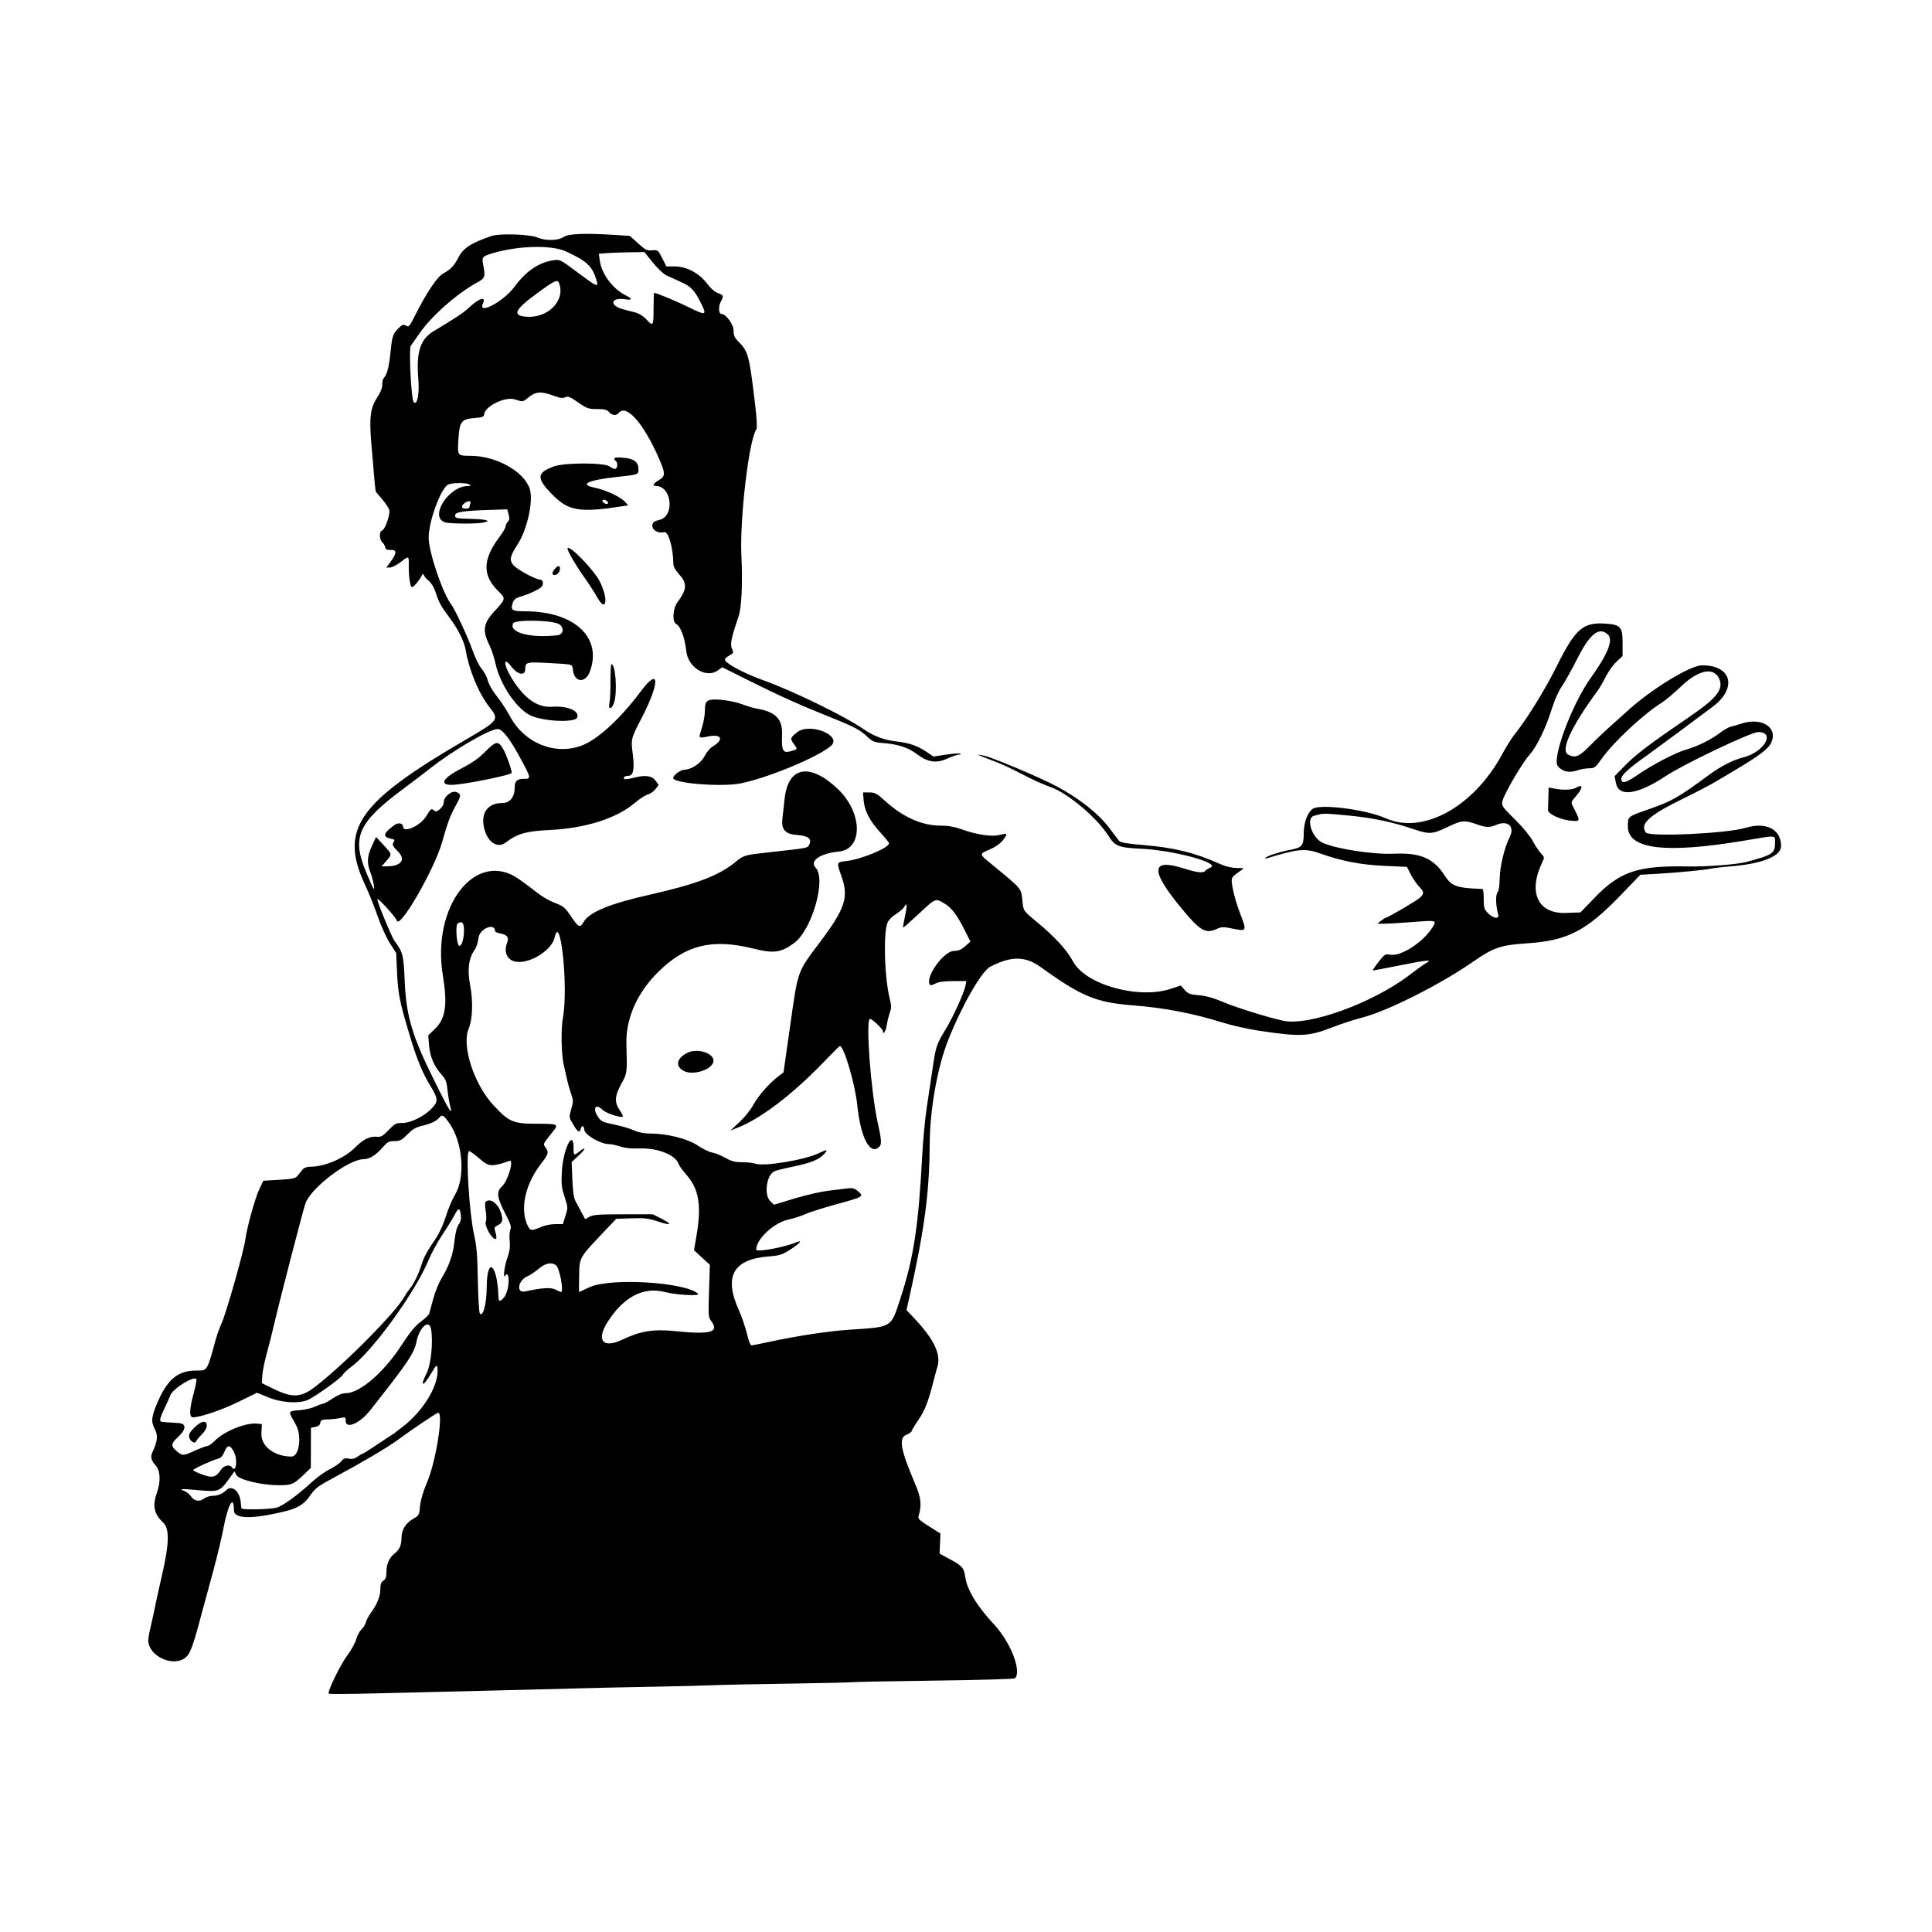 <svg id="svg" xmlns="http://www.w3.org/2000/svg" xmlns:xlink="http://www.w3.org/1999/xlink" width="400" height="400" viewBox="0, 0, 400,400"><g id="svgg"><path id="path0" d="M101.719 48.869 C 97.520 50.316,95.886 51.378,94.931 53.281 C 94.105 54.930,93.220 55.869,91.819 56.588 C 90.566 57.230,88.351 60.512,85.961 65.265 C 84.785 67.605,84.630 67.782,84.072 67.433 C 83.557 67.112,83.338 67.171,82.641 67.824 C 81.416 68.970,81.193 69.552,80.922 72.321 C 80.608 75.523,80.202 77.349,79.657 78.005 C 79.218 78.534,79.192 78.630,79.110 80.025 C 79.084 80.468,78.640 81.469,78.123 82.249 C 76.695 84.405,76.439 86.291,76.859 91.579 C 77.208 95.974,77.724 101.665,77.783 101.771 C 77.799 101.800,78.445 102.565,79.219 103.471 C 79.992 104.378,80.625 105.418,80.625 105.784 C 80.625 107.119,79.678 109.648,79.111 109.828 C 78.457 110.036,78.530 111.802,79.215 112.352 C 79.435 112.528,79.671 112.950,79.740 113.289 C 79.837 113.762,80.101 113.896,80.871 113.860 C 82.177 113.800,82.195 114.464,80.936 116.203 L 79.996 117.500 80.734 117.500 C 81.140 117.500,82.117 117.008,82.905 116.406 C 84.730 115.013,84.650 114.973,84.630 117.266 C 84.611 119.414,84.942 121.563,85.292 121.563 C 85.615 121.563,86.729 120.287,87.198 119.382 C 87.530 118.740,87.630 118.696,87.783 119.122 C 87.885 119.405,88.345 119.931,88.804 120.291 C 89.292 120.673,89.863 121.627,90.175 122.582 C 90.902 124.808,91.246 125.434,93.129 127.969 C 94.901 130.355,96.116 132.808,96.422 134.621 C 97.117 138.737,99.145 143.624,101.275 146.319 C 103.407 149.016,103.332 149.121,96.412 153.150 C 73.928 166.242,70.161 171.748,75.691 183.438 C 76.382 184.898,77.506 187.711,78.188 189.688 C 78.872 191.668,80.010 194.183,80.725 195.291 L 82.022 197.301 82.218 201.541 C 82.424 205.976,82.818 207.829,85.213 215.625 C 86.405 219.504,87.612 222.375,89.008 224.654 C 90.692 227.402,90.755 227.979,89.525 229.341 C 87.991 231.039,85.117 232.500,83.310 232.500 C 81.994 232.500,81.737 232.633,80.447 233.979 C 79.289 235.188,78.861 235.441,78.107 235.362 C 76.582 235.202,75.211 235.858,73.579 237.528 C 71.401 239.757,67.279 241.546,64.294 241.558 C 63.559 241.561,62.951 241.767,62.670 242.109 C 62.423 242.410,61.967 242.974,61.657 243.363 C 61.158 243.988,60.717 244.091,57.804 244.265 L 54.514 244.461 53.683 246.215 C 52.794 248.091,51.120 254.145,50.778 256.719 C 50.470 259.030,46.974 271.401,45.964 273.750 C 45.483 274.867,44.936 276.344,44.748 277.031 C 42.844 283.984,42.987 283.749,40.665 283.754 C 36.927 283.762,34.784 285.458,32.768 290.000 C 31.362 293.167,31.213 294.289,32.001 295.781 C 32.768 297.234,32.663 298.275,31.491 300.822 C 31.120 301.629,31.355 302.472,32.206 303.386 C 33.186 304.438,33.318 306.666,32.532 308.895 C 31.518 311.773,31.841 313.405,33.792 315.246 C 35.114 316.494,35.052 319.553,33.576 325.958 C 32.964 328.611,32.345 331.414,32.199 332.188 C 32.054 332.961,31.705 334.578,31.425 335.781 C 30.540 339.582,30.517 339.922,31.061 341.069 C 32.036 343.123,35.142 344.477,37.268 343.775 C 39.163 343.150,39.598 342.215,41.714 334.219 C 42.169 332.500,43.219 328.633,44.047 325.625 C 44.875 322.617,45.843 318.609,46.198 316.718 C 47.180 311.480,48.416 309.265,48.433 312.713 C 48.441 314.529,52.328 314.568,59.325 312.823 C 61.525 312.274,63.032 311.341,64.010 309.924 C 65.299 308.054,65.667 307.773,69.531 305.704 C 74.722 302.924,80.307 299.630,82.208 298.226 C 85.352 295.903,90.412 292.500,90.720 292.500 C 91.868 292.500,90.234 302.678,88.401 306.948 C 87.604 308.805,87.091 310.546,86.971 311.803 C 86.791 313.683,86.735 313.789,85.564 314.447 C 83.996 315.328,83.125 316.746,83.125 318.417 C 83.125 319.922,82.713 320.836,81.663 321.662 C 80.583 322.511,80.000 323.840,80.000 325.451 C 80.000 326.531,79.851 326.963,79.375 327.260 C 78.902 327.555,78.748 327.994,78.743 329.060 C 78.736 330.529,78.047 332.217,76.708 334.044 C 76.274 334.635,75.831 335.479,75.724 335.919 C 75.616 336.359,75.208 337.020,74.817 337.387 C 74.425 337.755,73.942 338.663,73.742 339.406 C 73.542 340.149,72.723 341.633,71.923 342.704 C 70.429 344.704,67.709 350.324,68.076 350.653 C 68.189 350.754,72.500 350.730,77.656 350.600 C 82.813 350.471,93.359 350.215,101.094 350.032 C 108.828 349.849,117.547 349.629,120.469 349.542 C 123.391 349.456,130.070 349.309,135.313 349.216 C 140.555 349.123,146.109 348.984,147.656 348.906 C 149.203 348.829,156.234 348.681,163.281 348.578 C 170.328 348.475,176.253 348.342,176.448 348.282 C 176.643 348.221,184.237 348.075,193.323 347.956 C 202.410 347.837,209.966 347.627,210.115 347.489 C 211.604 346.114,209.255 340.012,205.824 336.339 C 202.273 332.538,200.247 329.204,199.840 326.489 C 199.550 324.559,199.280 324.244,196.712 322.846 L 194.531 321.659 194.623 319.579 L 194.715 317.499 192.347 316.015 C 190.386 314.786,190.012 314.424,190.172 313.906 C 190.872 311.638,190.707 310.112,189.443 307.152 C 186.453 300.152,186.018 297.736,187.623 297.065 C 188.243 296.806,188.750 296.463,188.750 296.302 C 188.750 296.142,189.381 295.089,190.152 293.963 C 191.503 291.990,192.171 290.272,193.274 285.938 C 193.558 284.820,193.922 283.474,194.083 282.947 C 194.883 280.318,193.299 277.114,188.954 272.578 L 187.682 271.250 188.222 268.828 C 191.425 254.466,192.435 246.881,192.486 236.788 C 192.521 229.775,194.069 221.029,196.261 215.460 C 199.080 208.300,203.213 201.081,205.032 200.139 C 209.365 197.899,212.281 197.923,215.469 200.226 C 223.821 206.260,226.922 207.553,234.441 208.136 C 241.032 208.647,246.965 209.779,253.004 211.678 C 254.914 212.278,258.359 213.053,260.660 213.399 C 269.290 214.696,270.949 214.614,275.963 212.647 C 277.582 212.012,280.383 211.107,282.188 210.636 C 287.352 209.289,298.304 203.758,304.917 199.156 C 309.178 196.191,310.694 195.667,316.030 195.317 C 324.585 194.757,328.406 192.776,335.824 185.054 L 339.618 181.106 343.324 180.896 C 347.464 180.661,353.182 180.100,354.375 179.812 C 354.805 179.708,356.563 179.509,358.281 179.371 C 364.869 178.839,368.750 177.277,368.750 175.157 C 368.750 171.670,365.675 170.103,361.378 171.401 C 357.496 172.573,341.454 173.316,340.752 172.356 C 339.464 170.595,341.453 168.771,348.281 165.446 C 350.859 164.191,353.953 162.579,355.156 161.864 C 356.359 161.149,358.188 160.063,359.219 159.450 C 364.259 156.458,366.145 155.023,366.724 153.738 C 368.139 150.601,364.757 148.447,360.558 149.809 C 359.821 150.048,358.843 150.330,358.383 150.434 C 357.924 150.539,356.909 151.113,356.127 151.709 C 354.257 153.137,351.505 154.509,349.202 155.160 C 346.997 155.785,342.275 158.227,339.219 160.324 C 336.737 162.027,335.861 162.309,335.687 161.461 C 335.510 160.595,336.877 159.309,341.369 156.116 C 342.956 154.989,351.524 148.644,354.633 146.295 C 359.729 142.443,358.525 137.758,352.436 137.744 C 349.888 137.738,341.498 142.915,336.556 147.544 C 336.123 147.949,334.714 149.214,333.425 150.354 C 332.136 151.495,330.178 153.358,329.074 154.495 C 326.989 156.642,326.087 156.999,324.667 156.239 C 323.024 155.360,325.313 150.409,330.802 142.969 C 331.182 142.453,331.929 141.159,332.462 140.094 C 332.995 139.028,333.995 137.635,334.684 136.997 L 335.938 135.837 335.938 133.082 C 335.938 129.807,335.534 129.342,332.504 129.123 C 327.754 128.780,326.184 130.132,322.326 137.886 C 319.857 142.848,316.112 148.911,313.566 152.066 C 312.996 152.772,311.816 154.664,310.943 156.270 C 305.076 167.068,294.589 172.830,286.973 169.440 C 282.759 167.563,273.112 166.344,271.708 167.509 C 270.629 168.404,269.940 170.349,269.926 172.538 C 269.910 175.092,269.593 175.482,267.166 175.939 C 265.044 176.338,262.444 177.166,262.031 177.574 C 261.825 177.778,261.984 177.801,262.500 177.643 C 268.734 175.729,270.267 175.596,273.341 176.705 C 277.648 178.258,281.795 179.057,286.661 179.271 L 291.290 179.474 292.065 181.005 C 292.492 181.847,293.257 182.970,293.764 183.502 C 294.872 184.661,294.904 185.002,293.984 185.858 C 293.320 186.477,287.328 189.992,286.913 190.007 C 286.806 190.011,286.367 190.289,285.938 190.625 L 285.156 191.236 286.517 191.243 C 287.265 191.247,289.909 191.093,292.393 190.902 C 297.503 190.509,297.504 190.509,296.584 191.996 C 294.712 195.025,290.091 198.039,287.883 197.671 C 286.762 197.484,286.669 197.541,285.372 199.207 C 284.632 200.159,284.119 200.938,284.234 200.938 C 284.348 200.938,286.972 200.436,290.064 199.822 C 295.592 198.726,296.709 198.634,295.261 199.396 C 294.860 199.607,293.351 200.687,291.908 201.796 C 284.255 207.678,270.878 212.522,265.601 211.322 C 262.151 210.537,255.838 208.563,253.219 207.451 C 251.219 206.601,249.699 206.176,248.219 206.054 C 246.368 205.901,245.988 205.759,245.275 204.953 L 244.457 204.028 242.463 204.703 C 235.791 206.960,224.735 203.889,222.163 199.064 C 220.911 196.715,218.413 193.982,214.736 190.938 C 211.906 188.594,211.906 188.594,211.718 186.875 C 211.373 183.722,211.896 184.363,205.078 178.743 C 202.696 176.780,202.698 176.829,204.966 175.846 C 206.142 175.336,207.117 174.641,207.666 173.921 C 208.712 172.550,208.632 172.438,206.915 172.874 C 205.295 173.285,202.186 172.815,199.025 171.680 C 197.576 171.160,196.285 170.938,194.718 170.938 C 190.871 170.937,186.959 169.190,183.232 165.809 C 181.536 164.269,181.152 164.063,179.990 164.063 L 178.673 164.063 178.809 165.708 C 178.990 167.886,180.062 169.948,182.260 172.347 C 183.251 173.429,184.063 174.439,184.063 174.591 C 184.063 175.544,178.434 177.888,175.234 178.269 C 173.164 178.515,173.177 178.474,174.214 181.406 C 175.758 185.775,175.008 188.082,169.783 195.034 C 165.016 201.377,165.250 200.724,163.616 212.220 L 162.222 222.031 161.189 222.813 C 159.280 224.256,156.944 226.909,155.968 228.741 C 155.420 229.769,154.174 231.322,153.102 232.315 L 151.205 234.071 152.818 233.435 C 157.469 231.602,164.023 226.622,170.236 220.199 C 172.171 218.199,173.807 216.562,173.871 216.563 C 174.728 216.563,177.022 224.347,177.491 228.843 C 178.147 235.142,179.915 238.867,181.695 237.700 C 182.622 237.093,182.623 236.507,181.703 232.344 C 180.283 225.915,179.176 210.938,180.121 210.938 C 180.570 210.937,182.813 213.078,182.813 213.507 C 182.813 214.404,183.406 213.486,183.581 212.318 C 183.699 211.530,183.986 210.346,184.219 209.687 C 184.573 208.683,184.574 208.219,184.222 206.823 C 183.134 202.498,182.849 193.480,183.725 191.093 C 183.931 190.532,184.636 189.796,185.479 189.263 C 186.254 188.773,187.037 188.093,187.219 187.753 C 187.801 186.666,187.851 187.356,187.361 189.705 C 187.099 190.961,186.922 192.026,186.968 192.072 C 187.014 192.118,188.475 190.827,190.216 189.203 C 193.751 185.906,193.648 185.948,195.509 187.039 C 197.013 187.920,198.129 189.397,199.794 192.710 L 200.920 194.950 199.824 195.913 C 199.008 196.629,198.423 196.875,197.531 196.875 C 195.315 196.875,191.291 202.645,192.597 203.951 C 192.684 204.038,193.182 203.887,193.705 203.617 C 194.356 203.280,195.512 203.125,197.367 203.125 L 200.078 203.125 199.882 204.105 C 199.584 205.597,197.305 210.617,195.837 213.017 C 193.906 216.173,193.743 216.655,193.103 221.094 C 192.780 223.328,192.232 226.984,191.885 229.219 C 191.538 231.453,191.111 235.953,190.937 239.219 C 190.146 254.018,189.158 260.479,186.396 268.906 C 184.414 274.953,184.814 274.708,175.938 275.297 C 171.472 275.594,165.339 276.522,159.219 277.828 C 157.500 278.194,155.900 278.517,155.664 278.544 C 155.373 278.578,155.043 277.795,154.644 276.123 C 154.319 274.764,153.570 272.582,152.979 271.273 C 149.800 264.233,151.779 260.704,159.230 260.121 C 161.431 259.949,161.945 259.782,163.672 258.677 C 165.591 257.448,166.303 256.600,164.922 257.188 C 162.457 258.236,156.563 259.324,156.563 258.729 C 156.563 256.538,160.235 253.124,163.281 252.483 C 164.313 252.267,165.859 251.769,166.719 251.376 C 167.578 250.984,170.461 250.068,173.125 249.340 C 178.782 247.795,178.903 247.724,177.685 246.669 C 176.937 246.022,176.550 245.910,175.497 246.041 C 174.794 246.127,172.958 246.352,171.417 246.539 C 169.877 246.726,166.735 247.453,164.435 248.154 L 160.254 249.429 159.502 248.722 C 158.149 247.451,158.649 243.390,160.265 242.526 C 160.579 242.358,162.300 241.922,164.090 241.558 C 167.828 240.797,169.528 240.116,170.601 238.949 C 171.509 237.962,171.256 237.915,169.529 238.751 C 166.604 240.167,158.075 241.572,156.360 240.920 C 155.934 240.758,154.732 240.625,153.690 240.625 C 152.181 240.625,151.469 240.442,150.194 239.725 C 149.314 239.230,148.084 238.734,147.460 238.624 C 146.837 238.514,145.485 237.858,144.456 237.167 C 142.355 235.756,138.133 234.693,134.579 234.681 C 133.303 234.676,132.183 234.455,131.250 234.024 C 130.477 233.666,128.648 233.129,127.188 232.829 C 124.804 232.340,124.459 232.179,123.828 231.252 C 122.608 229.461,123.309 228.338,124.750 229.778 C 125.450 230.478,128.587 231.517,128.939 231.166 C 129.024 231.080,128.735 230.482,128.297 229.837 C 127.182 228.194,127.264 226.884,128.638 224.401 C 129.865 222.184,129.862 222.206,129.692 216.250 C 129.540 210.903,131.851 205.623,136.258 201.250 C 141.928 195.624,147.440 194.270,156.003 196.400 C 160.191 197.442,161.653 197.248,164.346 195.298 C 168.103 192.576,171.144 182.023,168.859 179.638 C 167.530 178.251,169.796 176.689,173.707 176.296 C 178.753 175.789,178.590 168.185,173.428 163.316 C 167.614 157.831,163.143 158.693,162.439 165.434 C 162.294 166.828,162.094 168.631,161.994 169.440 C 161.712 171.744,162.546 172.696,165.004 172.873 C 167.287 173.038,168.104 173.644,167.583 174.786 C 167.211 175.602,167.537 175.536,159.531 176.423 C 154.076 177.027,153.978 177.055,152.271 178.466 C 148.879 181.271,144.153 183.068,134.375 185.270 C 126.329 187.082,122.040 188.843,120.879 190.810 C 120.060 192.198,119.836 192.103,118.180 189.663 C 116.953 187.857,116.625 187.585,114.898 186.947 C 113.843 186.556,112.204 185.616,111.255 184.856 C 110.307 184.096,108.585 182.811,107.427 181.999 C 98.561 175.777,89.314 187.498,91.688 201.950 C 92.685 208.021,92.261 210.904,90.062 213.011 L 88.663 214.352 88.822 216.336 C 89.013 218.713,89.854 220.740,91.333 222.382 C 92.258 223.409,92.458 223.904,92.643 225.625 C 92.764 226.742,93.001 228.198,93.170 228.860 C 93.775 231.222,93.155 230.257,90.047 224.000 C 85.298 214.440,84.091 210.389,83.782 202.969 C 83.563 197.716,83.407 197.108,81.701 194.844 C 81.099 194.045,78.125 186.842,78.125 186.184 C 78.125 185.698,81.960 189.892,82.160 190.597 C 82.706 192.522,89.938 179.995,91.532 174.362 C 92.684 170.293,93.178 168.955,94.258 166.980 C 95.521 164.674,95.540 164.465,94.525 164.003 C 93.586 163.575,91.875 164.927,91.875 166.098 C 91.875 167.041,90.426 168.364,89.933 167.871 C 89.355 167.293,89.178 167.403,88.311 168.883 C 87.096 170.957,83.438 172.628,83.438 171.109 C 83.438 170.452,82.477 170.253,81.753 170.760 C 79.356 172.437,79.111 173.275,80.911 173.635 C 81.723 173.798,81.792 173.892,81.472 174.404 C 81.160 174.904,81.298 175.181,82.438 176.343 C 84.108 178.044,83.015 179.375,79.947 179.375 L 78.998 179.375 79.968 178.270 C 81.207 176.858,81.216 176.907,79.400 174.944 L 77.862 173.281 76.993 175.156 C 76.016 177.267,75.924 178.644,76.640 180.469 C 77.204 181.906,77.693 184.321,77.357 184.008 C 77.232 183.892,76.503 182.275,75.736 180.414 C 72.790 173.272,74.172 170.240,83.547 163.281 C 85.399 161.906,87.782 160.094,88.843 159.255 C 93.772 155.353,101.325 150.938,103.069 150.938 C 103.973 150.938,105.512 152.892,107.538 156.616 C 109.996 161.135,110.021 161.250,108.521 161.250 C 107.022 161.250,106.563 161.686,106.561 163.109 C 106.559 164.997,105.558 166.250,104.052 166.250 C 100.807 166.250,99.343 168.516,100.371 171.946 C 101.148 174.539,103.118 175.662,104.723 174.426 C 107.074 172.618,108.974 172.073,113.723 171.847 C 121.262 171.488,127.675 169.444,131.494 166.182 C 132.402 165.407,133.583 164.647,134.119 164.493 C 134.654 164.339,135.381 163.828,135.732 163.357 L 136.372 162.500 135.733 161.641 C 134.945 160.581,133.579 160.405,131.122 161.047 C 130.161 161.298,129.309 161.395,129.227 161.264 C 129.013 160.916,129.392 160.625,130.059 160.625 C 131.122 160.625,131.407 159.305,131.015 156.202 C 130.609 152.981,130.607 152.987,132.829 148.692 C 136.661 141.286,136.599 137.897,132.727 143.070 C 128.412 148.834,123.734 153.127,120.413 154.369 C 114.849 156.451,108.485 153.820,105.540 148.221 C 104.924 147.051,103.728 145.232,102.882 144.178 C 101.989 143.066,101.196 141.689,100.993 140.897 C 100.800 140.146,100.225 139.048,99.715 138.457 C 99.195 137.855,98.355 136.139,97.803 134.551 C 96.944 132.082,94.140 126.050,93.435 125.156 C 91.681 122.934,88.750 114.282,88.750 111.329 C 88.750 107.959,91.231 101.159,92.758 100.341 C 93.546 99.920,96.550 99.900,97.188 100.313 C 97.559 100.553,97.495 100.617,96.875 100.623 C 92.790 100.664,88.749 107.196,92.211 108.163 C 93.193 108.438,98.252 108.487,99.766 108.237 C 101.933 107.879,100.963 107.522,97.578 107.432 C 94.457 107.350,94.219 107.299,94.219 106.719 C 94.219 105.997,95.766 105.756,101.645 105.563 L 105.009 105.453 105.302 106.514 C 105.526 107.325,105.489 107.681,105.141 108.028 C 104.892 108.278,104.688 108.705,104.688 108.978 C 104.688 109.251,104.128 110.216,103.444 111.122 C 99.871 115.854,99.817 119.156,103.261 122.483 C 104.721 123.895,104.692 124.050,102.545 126.357 C 100.016 129.076,99.799 130.489,101.409 133.750 C 101.791 134.523,102.336 136.211,102.620 137.500 C 103.549 141.708,106.938 146.719,109.790 148.099 C 112.438 149.381,119.068 149.690,119.504 148.551 C 120.029 147.184,117.503 146.099,114.327 146.326 C 111.202 146.550,108.417 144.541,105.800 140.175 C 104.215 137.530,104.212 135.849,105.796 137.924 C 107.169 139.723,108.750 140.031,108.750 138.500 C 108.750 137.071,109.015 137.008,113.812 137.287 C 118.944 137.586,118.412 137.404,118.655 138.946 C 119.028 141.307,121.200 141.430,122.083 139.141 C 124.815 132.057,118.977 126.563,108.720 126.563 C 105.978 126.563,105.649 126.333,106.166 124.783 C 106.377 124.149,106.780 123.823,107.680 123.555 C 109.624 122.977,111.691 122.005,112.149 121.453 C 112.626 120.878,112.414 120.000,111.798 120.000 C 110.918 120.000,106.941 117.839,106.284 117.004 C 105.415 115.898,105.569 115.164,107.201 112.646 C 109.186 109.582,110.472 103.626,109.671 101.199 C 108.481 97.593,102.739 94.388,97.438 94.371 C 94.697 94.362,94.710 94.379,94.896 91.141 C 95.117 87.287,95.484 86.771,98.156 86.563 C 99.930 86.424,100.167 86.328,100.255 85.710 C 100.489 84.064,104.570 82.087,106.515 82.677 C 108.375 83.241,108.162 83.276,109.531 82.188 C 110.957 81.055,112.098 80.991,114.553 81.910 C 115.898 82.413,116.483 82.494,117.016 82.251 C 117.607 81.982,118.022 82.147,119.694 83.310 C 121.513 84.575,121.830 84.688,123.601 84.688 C 125.131 84.688,125.645 84.816,126.094 85.313 C 126.765 86.055,127.586 86.118,128.125 85.469 C 129.684 83.591,133.262 87.653,136.419 94.885 C 137.796 98.039,137.794 98.597,136.406 99.416 C 135.245 100.102,134.987 100.625,135.811 100.625 C 139.078 100.625,139.745 106.863,136.561 107.630 C 135.386 107.913,135.141 108.102,135.062 108.783 C 134.953 109.717,136.342 110.524,137.451 110.172 C 138.367 109.881,139.374 113.304,139.422 116.871 C 139.428 117.330,139.932 118.190,140.653 118.973 C 142.313 120.773,142.223 122.036,140.247 124.709 C 139.274 126.026,139.134 128.829,140.023 129.219 C 140.879 129.595,141.804 132.100,142.092 134.826 C 142.453 138.228,146.249 140.531,148.636 138.796 L 149.531 138.145 155.313 141.037 C 161.210 143.988,165.888 146.087,172.054 148.549 C 176.776 150.434,178.073 151.119,179.531 152.494 C 180.668 153.567,180.980 153.690,182.969 153.852 C 185.962 154.096,188.075 154.792,189.780 156.093 C 192.032 157.813,193.854 158.097,196.087 157.075 C 197.077 156.621,198.187 156.239,198.553 156.225 C 198.977 156.210,199.059 156.137,198.778 156.026 C 198.536 155.931,197.198 156.030,195.805 156.246 L 193.272 156.640 191.818 155.659 C 189.900 154.365,188.222 153.800,185.337 153.477 C 183.054 153.221,180.765 152.340,178.750 150.939 C 174.944 148.295,164.170 143.039,158.125 140.878 C 155.042 139.775,151.744 138.169,150.625 137.223 C 149.791 136.518,149.840 136.409,151.407 135.466 C 151.856 135.196,151.875 135.030,151.541 134.295 C 151.127 133.388,151.398 132.068,152.904 127.656 C 153.545 125.780,153.776 120.857,153.497 115.000 C 153.130 107.278,155.102 90.772,156.622 88.852 C 156.804 88.621,156.670 86.466,156.261 83.070 C 155.118 73.571,154.887 72.720,152.910 70.744 C 152.070 69.903,151.875 69.464,151.875 68.407 C 151.875 67.150,150.287 65.000,149.359 65.000 C 148.803 65.000,148.702 63.500,149.193 62.549 C 149.872 61.237,149.836 61.117,148.633 60.682 C 147.985 60.447,147.113 59.681,146.368 58.692 C 144.754 56.549,142.125 55.158,139.688 55.157 L 137.969 55.156 137.097 53.438 C 136.244 51.757,136.197 51.721,135.017 51.821 C 133.945 51.911,133.619 51.750,132.109 50.383 L 130.408 48.843 127.470 48.652 C 121.152 48.243,117.738 48.371,116.719 49.054 C 115.553 49.837,112.970 49.899,111.318 49.185 C 109.706 48.488,103.423 48.281,101.719 48.869 M117.122 52.032 C 121.625 54.091,122.710 55.150,123.598 58.359 C 123.915 59.508,123.313 59.213,119.528 56.370 C 116.034 53.746,115.910 53.683,114.610 53.878 C 111.511 54.343,108.882 56.143,106.436 59.475 C 104.296 62.389,98.894 65.271,99.961 62.930 C 100.700 61.308,99.314 61.640,97.211 63.590 C 95.911 64.795,94.662 65.632,89.791 68.560 C 86.995 70.241,86.140 72.916,86.612 78.500 C 86.871 81.559,86.363 84.056,85.648 83.239 C 85.141 82.660,84.606 72.190,85.053 71.583 C 85.282 71.271,86.091 70.120,86.850 69.024 C 89.346 65.426,94.524 60.841,98.672 58.559 C 100.456 57.577,100.532 57.367,100.029 54.769 C 99.721 53.180,99.839 53.054,102.300 52.341 C 107.433 50.854,114.236 50.712,117.122 52.032 M135.153 54.344 C 136.112 55.531,137.356 56.719,137.918 56.986 C 138.480 57.253,139.874 57.890,141.015 58.402 C 143.189 59.377,143.831 60.095,145.376 63.275 C 146.336 65.251,145.995 65.302,142.730 63.674 C 140.346 62.485,135.893 60.625,135.432 60.625 C 135.366 60.625,135.313 62.102,135.313 63.906 C 135.313 67.535,135.223 67.666,133.805 66.107 C 133.215 65.459,132.320 64.896,131.567 64.701 C 130.877 64.522,129.756 64.231,129.077 64.054 C 126.021 63.261,126.427 61.467,129.548 61.973 C 130.904 62.194,130.933 61.828,129.609 61.184 C 126.913 59.872,124.559 56.741,124.178 53.959 L 123.983 52.540 125.351 52.418 C 126.103 52.351,128.224 52.272,130.065 52.242 L 133.411 52.188 135.153 54.344 M115.748 58.619 C 117.123 62.203,113.450 65.952,108.938 65.571 C 105.978 65.322,106.532 64.143,111.226 60.703 C 114.860 58.040,115.425 57.779,115.748 58.619 M127.188 94.938 C 127.188 95.124,127.328 95.363,127.500 95.469 C 127.918 95.727,127.898 96.785,127.470 97.050 C 127.282 97.166,126.703 96.947,126.183 96.562 C 125.097 95.759,116.909 95.762,114.688 96.565 C 110.956 97.916,110.969 99.075,114.761 102.791 C 117.828 105.797,120.302 106.152,128.853 104.812 L 130.049 104.624 129.322 103.830 C 128.394 102.819,125.365 101.428,123.047 100.951 C 119.865 100.295,121.761 99.393,127.656 98.757 C 132.165 98.271,132.188 98.264,132.188 97.216 C 132.188 95.662,131.329 94.976,129.135 94.777 C 127.840 94.660,127.188 94.714,127.188 94.938 M125.869 104.014 C 125.959 104.283,125.809 104.396,125.453 104.327 C 125.146 104.267,124.833 104.030,124.756 103.798 C 124.666 103.529,124.816 103.417,125.172 103.486 C 125.479 103.545,125.792 103.783,125.869 104.014 M97.377 104.244 C 97.273 104.516,97.188 104.868,97.188 105.026 C 97.188 105.183,96.836 105.313,96.406 105.313 C 95.498 105.313,95.387 104.781,96.172 104.185 C 96.938 103.604,97.610 103.637,97.377 104.244 M117.500 113.604 C 117.500 114.100,119.303 117.199,120.816 119.305 C 121.771 120.632,123.044 122.598,123.647 123.673 C 125.535 127.040,126.024 124.090,124.189 120.412 C 122.944 117.918,117.500 112.377,117.500 113.604 M114.892 117.759 C 114.273 118.443,114.220 119.063,114.781 119.063 C 115.361 119.063,115.938 118.408,115.938 117.750 C 115.938 117.031,115.548 117.034,114.892 117.759 M115.625 129.168 C 116.846 129.749,116.739 131.368,115.469 131.515 C 109.810 132.173,105.240 130.950,106.257 129.049 C 106.677 128.266,113.923 128.357,115.625 129.168 M332.946 131.429 C 334.034 132.517,332.832 135.504,329.365 140.326 C 325.465 145.751,321.243 157.078,322.538 158.640 C 323.441 159.729,324.887 160.063,326.428 159.540 C 327.201 159.277,328.372 159.063,329.028 159.063 C 330.137 159.063,330.319 158.925,331.582 157.123 C 333.977 153.709,340.217 147.880,344.063 145.465 C 344.836 144.979,346.605 143.493,347.994 142.163 C 351.591 138.719,354.744 138.028,355.893 140.432 C 356.936 142.612,355.545 144.466,350.058 148.213 C 341.734 153.898,338.747 156.145,336.595 158.340 L 334.284 160.696 334.564 162.133 C 335.145 165.117,339.068 164.540,345.004 160.597 C 348.632 158.188,362.560 151.563,363.998 151.563 C 367.627 151.563,365.295 155.661,361.033 156.774 C 358.737 157.374,356.284 158.625,353.764 160.482 C 347.351 165.207,346.224 165.844,341.094 167.639 C 336.964 169.083,337.031 169.026,337.031 171.099 C 337.031 175.845,344.787 176.787,361.193 174.033 C 368.043 172.883,367.500 172.842,367.500 174.519 C 367.500 176.682,367.031 176.993,361.563 178.462 C 359.642 178.978,353.331 179.464,349.512 179.390 C 339.045 179.187,335.400 180.414,330.095 185.922 L 327.221 188.906 324.156 189.011 C 318.415 189.208,316.331 184.782,319.265 178.629 C 319.798 177.511,319.796 177.490,319.008 176.640 C 318.570 176.168,317.806 175.012,317.309 174.072 C 316.778 173.066,315.265 171.239,313.631 169.628 C 311.022 167.056,310.868 166.833,311.057 165.885 C 311.334 164.502,315.148 157.958,316.633 156.317 C 318.156 154.636,320.052 150.748,321.266 146.818 C 321.822 145.019,322.665 143.119,323.345 142.131 C 323.975 141.217,325.489 138.500,326.709 136.094 C 329.230 131.125,331.183 129.665,332.946 131.429 M126.397 141.016 C 126.402 142.949,126.304 144.988,126.180 145.547 C 125.827 147.130,126.767 146.874,127.199 145.269 C 127.839 142.894,127.410 137.500,126.582 137.500 C 126.475 137.500,126.392 139.082,126.397 141.016 M147.031 144.916 C 146.152 145.136,145.948 145.572,145.942 147.238 C 145.940 148.039,145.662 149.580,145.325 150.662 C 144.588 153.030,144.458 152.875,146.813 152.438 C 149.455 151.946,149.880 153.175,147.545 154.554 C 147.032 154.857,146.285 155.750,145.884 156.537 C 145.136 158.009,143.167 159.333,141.683 159.362 C 140.888 159.378,139.375 160.506,139.375 161.083 C 139.375 162.181,149.379 162.978,153.327 162.195 C 158.936 161.080,169.360 156.756,172.028 154.436 C 174.519 152.270,167.556 149.506,164.985 151.641 C 163.558 152.825,163.542 152.893,164.409 154.110 C 165.165 155.171,165.207 155.089,163.668 155.538 C 162.097 155.997,161.793 155.414,161.916 152.173 C 162.042 148.858,160.626 147.387,156.653 146.705 C 156.002 146.593,154.625 146.180,153.594 145.788 C 151.735 145.081,148.233 144.615,147.031 144.916 M100.459 155.636 C 99.123 156.986,97.730 157.965,95.552 159.084 C 91.738 161.044,90.855 162.500,93.481 162.500 C 95.783 162.500,105.938 160.468,105.938 160.007 C 105.938 159.313,104.826 156.198,104.179 155.078 C 103.161 153.318,102.680 153.390,100.459 155.636 M203.594 156.739 C 204.281 157.019,205.617 157.536,206.563 157.888 C 207.508 158.240,209.838 159.348,211.741 160.349 C 213.644 161.351,216.190 162.505,217.398 162.913 C 220.991 164.129,227.105 169.257,229.493 173.058 C 230.836 175.195,231.613 175.504,236.177 175.715 C 243.111 176.035,252.966 178.738,250.550 179.657 C 250.109 179.824,249.656 180.111,249.543 180.293 C 249.217 180.821,247.843 180.677,245.222 179.840 C 238.210 177.600,238.041 180.123,244.666 188.125 C 248.447 192.691,249.597 193.371,251.834 192.362 C 252.952 191.858,253.225 191.851,255.297 192.278 C 258.142 192.863,258.175 192.790,256.726 189.039 C 256.108 187.438,255.435 185.155,255.232 183.967 C 254.826 181.601,254.771 181.723,256.892 180.251 C 257.655 179.721,257.653 179.720,256.025 179.704 C 254.967 179.693,253.757 179.401,252.587 178.874 C 247.481 176.576,243.117 175.493,236.832 174.966 C 233.268 174.667,231.979 174.445,231.681 174.080 C 231.463 173.813,230.636 172.719,229.842 171.650 C 227.542 168.552,223.733 165.496,218.907 162.875 C 215.509 161.030,205.138 156.660,203.594 156.423 L 202.344 156.231 203.594 156.739 M326.189 163.140 C 325.498 163.544,323.620 163.613,321.953 163.297 L 320.625 163.045 320.573 165.116 C 320.544 166.255,320.509 167.425,320.495 167.716 C 320.457 168.479,323.004 169.688,325.109 169.905 C 327.168 170.118,327.213 170.022,326.094 167.813 C 325.137 165.924,325.105 166.246,326.406 164.688 C 327.852 162.958,327.749 162.230,326.189 163.140 M279.775 168.904 C 284.441 169.374,288.543 170.257,292.789 171.708 C 295.886 172.765,296.617 172.716,299.649 171.250 C 302.567 169.839,303.202 169.773,305.625 170.625 C 307.733 171.367,308.348 171.386,309.850 170.759 C 312.211 169.772,313.668 171.144,312.565 173.315 C 311.486 175.439,310.533 179.394,310.493 181.913 C 310.470 183.418,310.299 184.484,310.029 184.809 C 309.607 185.318,309.684 187.583,310.181 189.297 C 310.487 190.351,309.239 190.224,308.101 189.087 C 307.277 188.262,307.188 187.973,307.188 186.118 C 307.188 184.987,307.082 184.059,306.953 184.054 C 301.623 183.861,300.537 183.489,299.194 181.389 C 296.832 177.696,294.120 176.511,288.594 176.754 C 284.233 176.946,276.359 175.719,273.753 174.441 C 271.512 173.343,270.311 169.282,272.109 168.885 C 272.582 168.781,273.109 168.648,273.281 168.591 C 273.905 168.383,275.241 168.447,279.775 168.904 M96.062 192.835 C 96.030 194.577,95.498 196.089,95.021 195.794 C 94.522 195.486,94.275 191.506,94.736 191.209 C 95.706 190.584,96.095 191.061,96.062 192.835 M102.500 192.789 C 102.500 192.935,102.978 193.145,103.562 193.255 C 104.994 193.523,105.413 194.070,105.007 195.139 C 104.118 197.477,105.282 199.257,107.642 199.165 C 110.591 199.051,114.325 196.425,114.834 194.107 C 116.032 188.652,117.685 204.447,116.560 210.604 C 116.105 213.095,116.202 218.293,116.746 220.625 C 117.007 221.742,117.345 223.219,117.497 223.906 C 117.650 224.594,117.997 225.779,118.268 226.540 C 118.717 227.799,118.717 228.077,118.271 229.611 C 117.788 231.275,117.792 231.316,118.582 232.664 C 119.567 234.345,119.991 234.635,120.214 233.781 C 120.456 232.856,120.878 232.966,120.995 233.984 C 121.111 234.997,124.394 236.872,126.064 236.880 C 126.596 236.882,127.660 237.103,128.428 237.371 C 129.373 237.700,130.688 237.829,132.491 237.772 C 136.172 237.654,139.897 239.136,140.472 240.947 C 140.582 241.296,141.332 242.333,142.136 243.253 C 144.730 246.217,145.276 249.591,144.187 255.930 L 143.686 258.846 145.328 260.355 L 146.970 261.865 146.795 267.275 C 146.634 272.252,146.667 272.747,147.209 273.452 C 149.043 275.838,147.151 276.364,139.566 275.578 C 135.334 275.139,132.503 275.604,128.925 277.325 C 124.784 279.317,123.327 277.515,125.882 273.561 C 129.167 268.479,133.218 266.380,137.603 267.489 C 140.118 268.125,145.095 268.386,144.516 267.851 C 141.902 265.440,126.326 264.507,122.055 266.505 C 120.886 267.052,119.910 267.500,119.887 267.500 C 119.863 267.500,119.870 266.019,119.902 264.209 C 119.970 260.343,119.924 260.429,124.649 255.438 L 127.580 252.344 130.763 252.239 C 133.482 252.149,134.277 252.245,136.205 252.891 C 138.977 253.821,139.348 253.530,136.943 252.312 L 135.156 251.406 129.063 251.406 C 124.047 251.406,122.808 251.495,122.061 251.909 L 121.154 252.412 120.372 250.971 C 119.943 250.179,119.375 249.110,119.110 248.596 C 118.791 247.977,118.582 246.461,118.493 244.123 L 118.357 240.587 119.847 239.200 C 121.346 237.804,121.393 237.274,119.915 238.438 C 118.820 239.299,118.750 239.253,118.750 237.675 C 118.750 233.570,116.586 237.879,116.332 242.489 C 116.185 245.161,116.259 245.866,116.888 247.786 C 117.602 249.962,117.605 250.030,117.072 251.719 L 116.531 253.438 114.906 253.444 C 113.968 253.448,112.705 253.713,111.919 254.069 C 110.041 254.921,109.731 254.860,109.142 253.516 C 107.660 250.138,108.777 245.174,111.951 241.027 C 113.583 238.895,113.669 238.595,112.947 237.564 C 112.407 236.793,112.294 237.035,114.497 234.250 C 115.702 232.725,115.578 232.669,110.996 232.662 C 106.230 232.655,105.358 232.274,102.123 228.780 C 98.138 224.476,95.549 216.489,97.018 213.030 C 97.835 211.104,97.981 207.342,97.361 204.151 C 96.731 200.908,97.010 198.441,98.195 196.777 C 98.608 196.197,98.969 195.130,99.061 194.219 C 99.258 192.271,102.500 190.923,102.500 192.789 M142.289 217.986 C 140.025 219.143,139.735 220.774,141.620 221.748 C 143.422 222.680,147.159 221.568,147.673 219.947 C 148.225 218.207,144.507 216.852,142.289 217.986 M92.950 232.422 C 95.788 236.319,96.420 243.667,94.229 247.304 C 93.638 248.286,92.784 250.305,92.331 251.791 C 91.877 253.277,90.992 255.259,90.363 256.195 C 88.336 259.213,87.832 260.126,87.317 261.719 C 86.618 263.879,85.678 265.825,84.852 266.818 C 84.469 267.279,83.988 267.974,83.783 268.363 C 82.068 271.624,70.973 282.804,64.987 287.304 C 62.248 289.363,60.454 289.417,56.657 287.558 L 54.219 286.365 54.303 284.823 C 54.350 283.975,54.738 282.016,55.166 280.469 C 55.595 278.922,56.292 276.169,56.715 274.352 C 57.994 268.855,62.734 250.563,63.255 249.112 C 64.409 245.899,72.179 240.005,75.271 239.998 C 76.485 239.995,77.740 239.233,79.130 237.653 C 80.226 236.409,80.514 236.250,81.680 236.250 C 82.823 236.250,83.173 236.068,84.355 234.864 C 85.383 233.817,86.105 233.387,87.311 233.103 C 89.161 232.669,90.347 232.118,90.920 231.427 C 91.533 230.689,91.774 230.807,92.950 232.422 M101.899 241.236 C 102.487 241.229,103.531 241.020,104.219 240.772 C 104.906 240.525,105.504 240.320,105.547 240.317 C 106.416 240.265,105.131 244.509,103.947 245.601 C 102.745 246.709,102.877 247.922,104.549 251.145 C 105.710 253.383,105.916 254.017,105.663 254.573 C 105.492 254.949,105.428 256.007,105.521 256.925 C 105.647 258.162,105.521 259.076,105.033 260.458 C 104.362 262.358,104.103 264.976,104.675 264.071 C 104.923 263.680,104.998 263.694,105.181 264.169 C 105.570 265.184,105.060 267.865,104.330 268.642 C 103.397 269.635,103.235 269.572,103.181 268.194 C 102.923 261.613,100.826 260.056,100.774 266.406 C 100.745 269.927,100.044 272.669,99.350 271.975 C 99.188 271.813,99.002 268.736,98.938 265.137 C 98.844 259.890,98.688 258.006,98.150 255.625 C 97.168 251.274,96.402 239.015,97.071 238.346 C 97.178 238.239,98.068 238.848,99.048 239.700 C 100.455 240.924,101.054 241.247,101.899 241.236 M100.691 248.703 C 100.384 248.897,100.353 249.378,100.561 250.704 C 100.712 251.663,100.727 252.642,100.595 252.878 C 100.131 253.706,102.117 257.050,102.716 256.451 C 102.827 256.340,102.767 255.759,102.582 255.159 C 102.270 254.139,102.302 254.042,103.073 253.672 C 104.126 253.167,104.252 252.461,103.595 250.741 C 102.972 249.109,101.585 248.136,100.691 248.703 M95.403 251.484 C 95.516 252.326,95.393 252.896,94.964 253.508 C 94.577 254.061,94.272 255.266,94.096 256.945 C 93.798 259.778,93.011 262.043,91.401 264.694 C 90.825 265.644,90.057 267.542,89.695 268.913 C 89.333 270.284,88.964 271.646,88.877 271.939 C 88.789 272.231,88.001 272.997,87.125 273.639 C 85.942 274.508,84.877 275.816,82.979 278.732 C 79.432 284.180,74.443 288.438,71.607 288.438 C 70.902 288.438,69.967 288.813,68.886 289.531 C 67.979 290.133,67.084 290.625,66.897 290.625 C 66.709 290.625,65.960 290.895,65.231 291.224 C 64.502 291.554,63.098 291.882,62.110 291.953 C 59.997 292.105,59.770 292.261,60.283 293.202 C 60.494 293.589,60.938 294.398,61.270 295.000 C 62.546 297.312,61.954 301.563,60.356 301.563 C 56.779 301.563,53.987 299.411,54.122 296.758 L 54.219 294.844 53.144 294.741 C 50.893 294.527,46.453 296.315,44.597 298.183 C 43.946 298.839,43.205 299.375,42.950 299.375 C 42.695 299.375,41.556 299.797,40.419 300.313 C 37.906 301.452,37.792 301.456,36.586 300.441 C 35.325 299.379,35.373 298.887,36.875 297.500 C 38.599 295.908,38.632 294.714,36.953 294.627 C 36.309 294.593,35.430 294.536,35.000 294.499 C 34.570 294.462,33.973 294.420,33.672 294.404 C 32.919 294.364,32.983 293.847,34.007 291.696 C 34.492 290.677,35.067 289.397,35.285 288.851 C 35.821 287.510,39.827 284.976,40.629 285.471 C 40.766 285.556,40.540 286.855,40.127 288.357 C 39.196 291.740,39.134 293.438,39.941 293.438 C 41.472 293.438,45.870 291.946,49.346 290.248 L 53.223 288.354 55.617 289.333 C 58.233 290.403,61.673 290.646,63.602 289.898 C 64.969 289.368,70.571 285.372,70.956 284.653 C 71.136 284.317,71.873 283.615,72.594 283.093 C 77.074 279.847,85.956 267.606,88.770 260.798 C 89.335 259.432,90.601 257.112,91.583 255.642 C 92.565 254.172,93.680 252.371,94.060 251.641 C 94.910 250.007,95.198 249.973,95.403 251.484 M115.114 261.961 C 115.863 262.509,116.789 267.500,116.142 267.500 C 116.082 267.500,115.580 267.274,115.025 266.997 C 114.032 266.502,112.270 266.609,108.703 267.381 C 106.807 267.792,107.233 265.072,109.194 264.246 C 109.723 264.023,110.767 263.328,111.514 262.702 C 112.944 261.502,114.147 261.254,115.114 261.961 M89.240 275.159 C 89.718 277.710,89.233 282.560,88.324 284.322 C 86.933 287.017,87.495 287.287,89.065 284.677 C 90.370 282.508,90.476 282.408,90.572 283.250 C 90.966 286.704,87.625 292.240,83.125 295.589 C 82.524 296.036,81.961 296.474,81.875 296.561 C 81.789 296.648,81.482 296.859,81.192 297.031 C 80.902 297.203,79.468 298.152,78.005 299.141 C 76.542 300.129,75.254 300.938,75.143 300.938 C 75.031 300.938,74.546 301.218,74.065 301.561 C 73.432 302.011,72.919 302.131,72.217 301.990 C 71.429 301.833,71.134 301.938,70.651 302.552 C 70.324 302.968,69.277 303.690,68.325 304.156 C 67.373 304.622,65.778 305.750,64.781 306.662 C 61.619 309.556,58.636 311.736,57.307 312.124 C 55.909 312.533,50.021 312.646,49.966 312.266 C 49.947 312.137,49.894 311.595,49.848 311.061 C 49.649 308.738,48.002 307.355,46.830 308.527 C 46.083 309.274,45.083 309.687,44.005 309.694 C 43.435 309.698,42.636 309.957,42.230 310.269 C 41.298 310.986,40.180 310.790,39.529 309.796 C 39.254 309.377,38.666 308.896,38.222 308.727 C 36.904 308.226,37.464 308.189,41.148 308.530 C 45.230 308.908,45.549 308.790,47.407 306.203 L 48.542 304.623 48.939 305.379 C 49.459 306.372,54.148 307.500,57.751 307.500 C 60.446 307.500,60.793 307.342,63.193 305.027 L 64.354 303.906 64.365 299.758 L 64.375 295.609 65.295 295.425 C 65.923 295.300,66.246 295.029,66.311 294.574 C 66.391 294.011,66.626 293.901,67.813 293.876 C 68.586 293.859,69.746 293.735,70.391 293.600 C 71.504 293.368,71.563 293.396,71.563 294.159 C 71.563 295.957,74.459 294.743,76.586 292.054 C 84.411 282.161,85.764 280.158,86.234 277.768 C 86.819 274.794,88.842 273.038,89.240 275.159 M40.196 295.613 C 39.237 296.586,39.026 297.000,39.178 297.605 C 39.384 298.427,40.380 299.016,40.575 298.432 C 40.640 298.237,41.170 297.601,41.753 297.018 C 42.400 296.371,42.813 295.650,42.813 295.167 C 42.813 293.951,41.636 294.152,40.196 295.613 M48.443 300.636 C 49.283 302.283,48.844 305.166,47.969 303.750 C 47.600 303.153,46.329 303.426,45.813 304.214 C 44.731 305.866,44.008 306.065,41.894 305.294 C 40.852 304.914,40.000 304.501,40.000 304.375 C 40.000 304.114,43.904 302.318,45.150 302.005 C 45.727 301.860,46.119 301.435,46.458 300.587 C 47.077 299.039,47.636 299.053,48.443 300.636 " stroke="none" fill="#000000" fill-rule="evenodd"></path></g></svg>